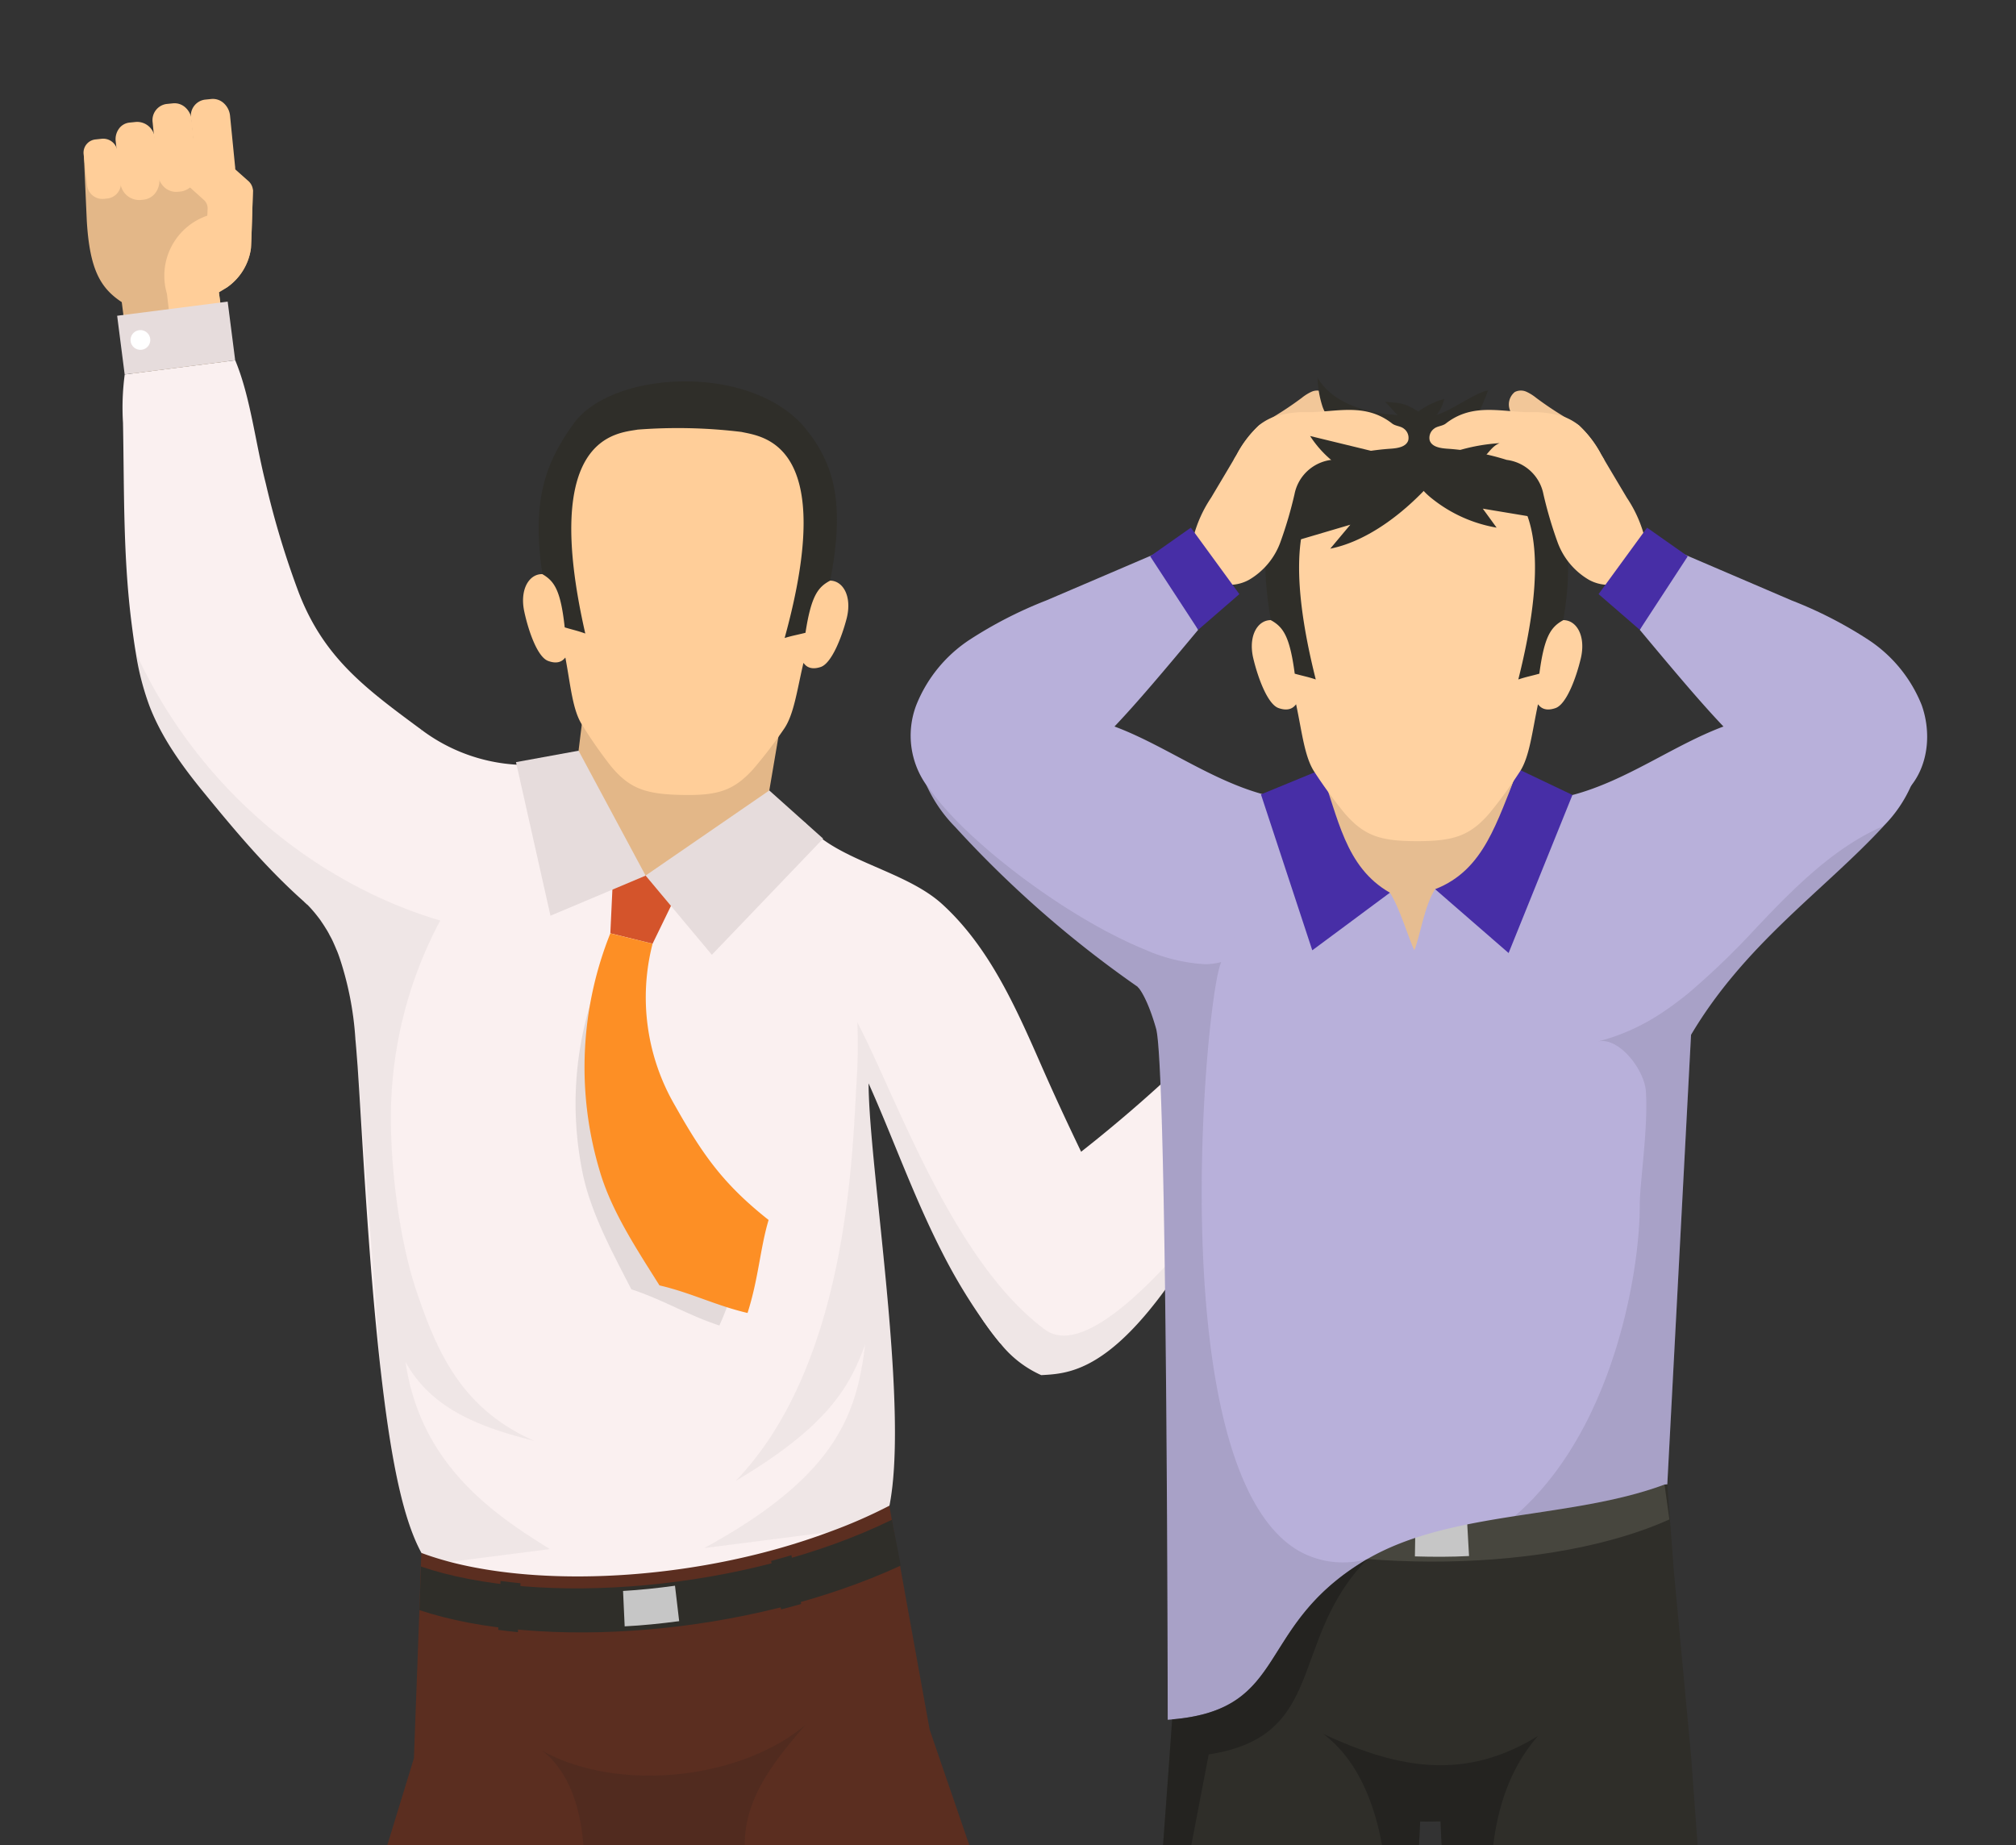 <svg xmlns="http://www.w3.org/2000/svg" xmlns:xlink="http://www.w3.org/1999/xlink" width="295" height="270" viewBox="0 0 295 270">
  <rect x="0" y="0" width="295" height="270" fill="#333333" stroke="none"/>
  <defs>
    <clipPath id="clip-path">
      <rect id="Rectángulo_41681" data-name="Rectángulo 41681" width="295" height="270" transform="translate(915 2778)" fill="#fff" stroke="#707070" stroke-width="1"/>
    </clipPath>
  </defs>
  <g id="Enmascarar_grupo_202" data-name="Enmascarar grupo 202" transform="translate(-915 -2778)" clip-path="url(#clip-path)">
    <g id="Grupo_106899" data-name="Grupo 106899" transform="translate(234.796 2690.868)">
      <g id="Grupo_106888" data-name="Grupo 106888" transform="translate(692.426 101.604)">
        <g id="Grupo_106881" data-name="Grupo 106881" transform="translate(14.27 414.86)">
          <path id="Trazado_220421" data-name="Trazado 220421" d="M722.943,340.974l.041.474.163,1.523v.02l.35,2.924.145,1.318c.6.039,1.194.061,1.791.122,1.255.063,2.512.1,3.726.1a17.485,17.485,0,0,0,7.925-1.525l.022-3.109-7.536-.988-1.3-.163-.742-.1-4.425-.555Z" transform="translate(-682.409 -325.961)" fill="#2f2e29"/>
          <g id="Grupo_106880" data-name="Grupo 106880">
            <path id="Trazado_220422" data-name="Trazado 220422" d="M700.383,343.542v.02l.289,3.933c8.151,3.066,21.43,3.294,38.907.1.618-.1,1.236-.226,1.873-.35,1.031-.185,2.079-.392,3.13-.618.144-.02.268-.061.411-.083,3.233-.679,6.567-1.482,10.068-2.388l-.022-.144-.144-1.893-.1-1.318c-.022-.1-.022-.226-.041-.35l-.041-.514V339.9l-.041-.6h-.041l-4.3.331-1.214.1-1.832.144-1.442.124-4.24.329Z" transform="translate(-700.364 -327.293)" fill="#2f2e29"/>
            <path id="Trazado_220423" data-name="Trazado 220423" d="M754.8,346.121a25.662,25.662,0,0,1-7.268,2.376c-1.927.426-4.087.81-6.411,1.139-.207.025-.411.065-.616.092-15.378,2.151-37,2.466-40.125-.858-.2-2.7,4.184-5.616,12.126-8.753.779-.3,1.588-.607,2.449-.928.6-.216,1.218-.431,1.861-.673.823-.282,1.67-.576,2.546-.873h.013c.589-.2,1.219-.4,1.835-.6h.013c.862-.282,1.751-.549,2.669-.846q1.6-.5,3.285-1.006c1.189-.348,2.406-.7,3.665-1.058,5.98-1.7,10.473-1.839,13.843-1.054a12.04,12.04,0,0,1,8.728,7.219,17.265,17.265,0,0,1,1.219,4.324c.065.424.1.806.142,1.148C754.786,345.889,754.786,346.011,754.8,346.121Z" transform="translate(-700.372 -332.614)" fill="#2f2e29"/>
          </g>
        </g>
        <g id="Grupo_106883" data-name="Grupo 106883" transform="translate(139.74 412.381)">
          <path id="Trazado_220424" data-name="Trazado 220424" d="M770.41,343.03l.393,3.069c2.828.925,6.181.81,9.64.354,1.7-.217,3.423-.521,5.109-.817.093-.013.172-.036.268-.048l-.007-1.34.009-2.164.009-.8.007-1.546-.005-.465-.185.05-7.034,1.708-1.035.257-.77.18Z" transform="translate(-770.103 -324.833)" fill="#2f2e29"/>
          <g id="Grupo_106882" data-name="Grupo 106882">
            <path id="Trazado_220425" data-name="Trazado 220425" d="M770.546,343.858c3.083.659,6.048,1.169,8.85,1.562.643.1,1.268.181,1.893.251a35.163,35.163,0,0,0,4.4.792c5.266.612,14.866.67,26.674-4.276l-.246-3.951-31.8.566-3.918.077-3.577.061-2.539.052-.041,0,.077,1.14a1.354,1.354,0,0,0,.014.217c.007.054,0,.1,0,.137Z" transform="translate(-770.239 -325.66)" fill="#2f2e29"/>
            <path id="Trazado_220426" data-name="Trazado 220426" d="M770.316,346.064a16.8,16.8,0,0,0,5.829,1.7c.251.038.517.084.781.106.295.059.6.088.905.131,1.056.124,2.178.228,3.337.3.153.007.318.027.483.034,1.379.083,2.823.131,4.288.149,11.3.169,24.415-1.51,26.158-4.675-.181-2.7-3.881-5.2-10.3-7.578-.63-.219-1.289-.451-1.993-.7-.2-.07-.413-.126-.612-.2-.287-.1-.587-.2-.887-.3-.655-.2-1.34-.417-2.036-.628l-.014,0c-.471-.145-.968-.287-1.465-.443l-.015,0c-.7-.2-1.4-.383-2.128-.591-.864-.232-1.729-.463-2.634-.69-.948-.248-1.909-.481-2.911-.722-4.772-1.142-8.212-.866-10.673.23a8.937,8.937,0,0,0-3,2.121,11.95,11.95,0,0,0-2.769,5.844,22.047,22.047,0,0,0-.4,4.4c0,.424.02.8.036,1.144a1.354,1.354,0,0,0,.014.217C770.32,345.982,770.311,346.023,770.316,346.064Z" transform="translate(-770.221 -331.234)" fill="#2f2e29"/>
          </g>
        </g>
        <g id="Grupo_106884" data-name="Grupo 106884">
          <path id="Trazado_220427" data-name="Trazado 220427" d="M713.5,137.468l-14.164,1.812-1.34-10.461c-3.15-2.076-4.687-4.8-5.115-11.856l-.42-9.394c7.031-1.191,12.316-2.119,20.069-2.793l1.047,8.18,3.619-.56v.009c-.016.354-.23,7.974-.3,8.572a8.317,8.317,0,0,1-3.525,5.7l-1.16.7Z" transform="translate(-692.401 -99.079)" fill="#e3b788"/>
          <path id="Trazado_220428" data-name="Trazado 220428" d="M698.81,112.282a3.068,3.068,0,0,0,.981,1.979,2.528,2.528,0,0,0,1.954.659l.478-.05a2.735,2.735,0,0,0,2.284-3.1l-.727-7.336a2.859,2.859,0,0,0-.916-1.846,2.353,2.353,0,0,0-1.823-.616l-.984.1a2.385,2.385,0,0,0-1.992,2.7Z" transform="translate(-687.95 -101.324)" fill="#ffce99"/>
          <path id="Trazado_220429" data-name="Trazado 220429" d="M701.934,111.93a3.073,3.073,0,0,0,.982,1.977,2.519,2.519,0,0,0,1.952.661l.48-.052a2.735,2.735,0,0,0,2.284-3.1l-.727-7.336a2.865,2.865,0,0,0-.918-1.846,2.348,2.348,0,0,0-1.823-.616l-.982.1a2.384,2.384,0,0,0-1.992,2.7Z" transform="translate(-685.463 -101.604)" fill="#ffce99"/>
          <path id="Trazado_220430" data-name="Trazado 220430" d="M695.733,112.32a2.789,2.789,0,0,0,2.936,2.593l.481-.052a2.493,2.493,0,0,0,1.753-1.036,3.022,3.022,0,0,0,.535-2.112l-.655-5.806a2.605,2.605,0,0,0-2.744-2.421l-.988.1a2.173,2.173,0,0,0-1.528.905,2.622,2.622,0,0,0-.467,1.839Z" transform="translate(-690.348 -100.116)" fill="#ffce99"/>
          <path id="Trazado_220431" data-name="Trazado 220431" d="M692.952,111.685a2.256,2.256,0,0,0,2.507,1.961l.415-.045a2.238,2.238,0,0,0,2.017-2.448l-.5-4.461a2.108,2.108,0,0,0-2.342-1.832l-.857.093a1.949,1.949,0,0,0-1.756,2.135Z" transform="translate(-692.426 -99.022)" fill="#ffce99"/>
          <path id="Trazado_220432" data-name="Trazado 220432" d="M700.074,133.285l-.695-5.926a9.288,9.288,0,0,1,5.908-11.422l.047-1.009a1.649,1.649,0,0,0-.553-1.295l-2.227-2a3.892,3.892,0,0,1-.277-5.522l.409-.449a1.85,1.85,0,0,1,2.6-.129l2.414,2.139,3.588,3.188a2.034,2.034,0,0,1,.677,1.306v.009c-.016.354-.23,7.974-.3,8.572a8.317,8.317,0,0,1-3.525,5.7l-1.16.7.427,2.994-.043.014Z" transform="translate(-687.174 -98.851)" fill="#ffce99"/>
        </g>
        <path id="Trazado_220433" data-name="Trazado 220433" d="M710.43,178.18a3.034,3.034,0,0,1,.3.291.334.334,0,0,0,.077.072,18.608,18.608,0,0,1,1.606,1.848c.2.248.379.5.549.763q.326.474.614.95a9.39,9.39,0,0,1,.548.968,11.036,11.036,0,0,1,.512,1c.154.35.307.688.447,1.038.133.284.235.558.341.846.018.04.025.093.045.131a.42.42,0,0,1,.041.119c.045.131.088.248.131.381a47.049,47.049,0,0,1,2.234,11.565,2.159,2.159,0,0,0,.025.312c.1,1.069.178,2.139.259,3.2.025.311.056.648.072.99.656,9.619,1.5,27.575,3.313,43.754l.016.12c1.582,13.963,3.55,23.892,7.072,28.629,22,5.393,44.241,2.385,66.633-5.792,4.551-12.461-2.255-51.525-2.29-64.631,3.581,7.986,6.6,16.631,10.85,24.9a81.083,81.083,0,0,0,6.111,10.112l.016.011c.7.964,1.424,1.94,2.187,2.881.018.025.032.038.05.063s.047.048.063.074.016.013.018.025l5.328-2.954,14.451-8.035c-3.128-7.113-5.494-11.915-7.974-17.071-1.812-3.778-3.689-7.755-5.971-12.962-3.69-8.41-7.562-17.071-14.351-23.263-4.631-4.226-12.5-5.845-17.5-9.5a13.684,13.684,0,0,1-2.555-2.423l-.031-.025c-1.961-.35-3.9-.663-5.845-.977l-.014,0c-1.3-.2-2.595-.393-3.881-.6-1.762-.295-3.509-.593-5.251-.93l-.04.005a66.267,66.267,0,0,1-13.415-3.771c-1.085-.449-2.15-.957-3.218-1.5-.571-.282-1.13-.594-1.692-.919a47.269,47.269,0,0,1-8.839.228,25.622,25.622,0,0,1-13.869-5.068c-4.6,6.584-9.27,13.641-13.894,20.392C712.614,175.027,711.517,176.618,710.43,178.18Z" transform="translate(-678.098 -60.676)" fill="#faf0f0"/>
        <path id="Trazado_220434" data-name="Trazado 220434" d="M731.58,175.484l27.291,4.719,4.49-26.407-28.676-3.515Z" transform="translate(-661.266 -62.863)" fill="#e3b788"/>
        <path id="Trazado_220435" data-name="Trazado 220435" d="M738.853,169.841c1.771.611,3.159.467,4.932,1.079-3.067,8.419-1.345,17.179,2.11,24.81s6.106,12.118,12.327,17.926c-1.753,4.028-2.426,8.241-4.667,13.135-4.678-1.543-8.2-3.762-12.88-5.3-3-5.833-6.156-11.644-7.246-17.623A50.446,50.446,0,0,1,738.853,169.841Z" transform="translate(-660.515 -47.297)" fill="#1d1d1b" opacity="0.1"/>
        <path id="Trazado_220436" data-name="Trazado 220436" d="M696.95,161.6c.178,1.383.365,2.766.6,4.141a39.715,39.715,0,0,0,1.983,7.72c1.791,4.687,4.793,8.819,7.97,12.7,4.757,5.817,9.373,11.323,15.015,16.278a.725.725,0,0,0,.083.081c1.223-1.51,2.439-3.083,3.64-4.684A138.168,138.168,0,0,0,739.4,177.012c-8.229-6.081-14.265-10.491-17.978-20.024a127.71,127.71,0,0,1-4.858-16.057c-1.548-6.084-2.25-12.7-4.472-18.027l-16.17,2.069a36.62,36.62,0,0,0-.253,7.085C695.862,142.1,695.666,151.642,696.95,161.6Z" transform="translate(-689.893 -84.651)" fill="#faf0f0"/>
        <rect id="Rectángulo_41677" data-name="Rectángulo 41677" width="16.304" height="8.654" transform="translate(4.921 31.734) rotate(-7.294)" fill="#e6dcdc"/>
        <path id="Trazado_220437" data-name="Trazado 220437" d="M696.27,122.07a1.443,1.443,0,1,0,1.248-1.614A1.442,1.442,0,0,0,696.27,122.07Z" transform="translate(-689.377 -86.61)" fill="#fff"/>
        <g id="Grupo_106885" data-name="Grupo 106885" transform="translate(64.318 41.338)">
          <path id="Trazado_220438" data-name="Trazado 220438" d="M752.715,125.968c11.822.295,21.024,8.344,19.742,22.328a36.611,36.611,0,0,1-.744,4.795c2.674-1.412,4.9,1.255,3.863,5.213-.733,2.789-2.209,6.523-3.782,7.045-1.886.625-2.421-.553-2.527-.593-.95,4.025-1.392,7.631-2.9,9.737a68.027,68.027,0,0,1-4.421,5.77c-2.873,3.184-5.2,3.926-10.513,3.807l-.029,0h-.031c-5.308-.119-7.6-.966-10.33-4.276a68.37,68.37,0,0,1-4.157-5.964c-1.408-2.171-1.686-5.793-2.455-9.857-.109.036-.695,1.189-2.55.478-1.548-.593-2.857-4.387-3.462-7.209-.862-4,1.487-6.564,4.093-5.032a36.624,36.624,0,0,1-.526-4.824C731.337,133.357,740.893,125.73,752.715,125.968Z" transform="translate(-728.241 -123.556)" fill="#ffce99"/>
          <path id="Trazado_220439" data-name="Trazado 220439" d="M768.612,131.591c4.389,5.422,5.646,11.352,3.559,22.186-1.807.948-2.784,2.247-3.617,7.634-1.3.329-1.862.4-3.049.763,7.895-28.64-3.263-29.468-6.314-30.154A76.991,76.991,0,0,0,744,131.679c-3.08.548-14.265.873-7.667,29.84-1.169-.422-1.728-.515-3.01-.9-.591-5.42-1.508-6.761-3.27-7.79-1.6-10.917.492-16.333,4.554-22C740.245,122.955,760.768,121.9,768.612,131.591Z" transform="translate(-727.229 -124.623)" fill="#2f2e29"/>
        </g>
        <path id="Trazado_220440" data-name="Trazado 220440" d="M696.693,146.754a39.522,39.522,0,0,0,1.975,7.726c1.789,4.685,4.795,8.816,7.975,12.706,4.754,5.811,9.373,11.323,15.017,16.281a.334.334,0,0,0,.077.072,18.608,18.608,0,0,1,1.606,1.848c.2.248.379.5.549.763q.326.474.614.95c.19.316.368.636.548.968s.347.668.512,1c.154.35.307.688.447,1.038.118.286.235.558.341.846.018.04.025.093.045.131s.023.079.041.119c.045.131.088.248.131.381a49.719,49.719,0,0,1,2.234,11.565,2.159,2.159,0,0,0,.025.312c.1,1.069.178,2.139.259,3.2.025.311.056.648.072.99.722,9.391,2.065,26.5,3.272,43.1.015.217.029.435.041.652l.016.12c1.582,13.963,3.55,23.892,7.072,28.629l17.72-2.268c-8.379-5.168-18.973-12.449-21.134-27.4,3.883,7.14,11.506,9.708,18.817,11.553-10.759-4.728-14.259-13.257-17.145-21.689-2.645-7.722-3.994-19.018-3.795-27.187a61.3,61.3,0,0,1,7.2-27.252,67.99,67.99,0,0,1-15.847-7.047c-.251-.145-.487-.278-.74-.438A73.427,73.427,0,0,1,696.693,146.754Z" transform="translate(-689.031 -65.671)" fill="#1d1d1b" opacity="0.05"/>
        <path id="Trazado_220441" data-name="Trazado 220441" d="M735.352,173.715l6.182,1.518,4.376-9-10.122-1.814Z" transform="translate(-658.264 -51.611)" fill="#d4542b"/>
        <path id="Trazado_220442" data-name="Trazado 220442" d="M747.921,182l16.282-17-7.879-7.048-18.1,12.455Z" transform="translate(-655.976 -56.754)" fill="#e6dcdc"/>
        <path id="Trazado_220443" data-name="Trazado 220443" d="M732.71,178.863l-5.045-22.475,9.156-1.672,9.813,18.28Z" transform="translate(-664.382 -59.335)" fill="#e6dcdc"/>
        <path id="Trazado_220444" data-name="Trazado 220444" d="M737.026,169.6c1.76.436,4.422,1.083,6.181,1.519a31.471,31.471,0,0,0,3.29,23.7c4.113,7.3,7.121,11.524,13.688,16.723-1.254,4.206-1.453,8.487-3.082,13.609-4.641-1.083-8.247-2.956-12.887-4.037-3.486-5.542-7.121-11.048-8.794-16.924A52.762,52.762,0,0,1,737.026,169.6Z" transform="translate(-659.938 -47.492)" fill="#fd8f25"/>
        <g id="Grupo_106886" data-name="Grupo 106886" transform="translate(159.325 113.103)">
          <path id="Trazado_220445" data-name="Trazado 220445" d="M781.145,193.555l10.843,8.018,5.923-8.008c3.554-.26,6.077-1.8,9.68-7.419l4.675-7.553c-5.249-4.22-9.179-7.42-15.259-11.547l-4.633,6.262-2.724-2.13-.005.007c-.149.3-3.484,6.681-3.7,7.209a7.852,7.852,0,0,0,.28,6.323l.632,1.115Z" transform="translate(-781.145 -162.624)" fill="#e3b788"/>
          <path id="Trazado_220446" data-name="Trazado 220446" d="M795.091,176.237a2.9,2.9,0,0,1-1.72,1.18,2.38,2.38,0,0,1-1.914-.357l-.37-.262a2.581,2.581,0,0,1-.454-3.61l3.978-5.713a2.705,2.705,0,0,1,1.607-1.1,2.22,2.22,0,0,1,1.787.332l.763.539a2.253,2.253,0,0,1,.4,3.148Z" transform="translate(-774.015 -163.207)" fill="#ffce99"/>
          <path id="Trazado_220447" data-name="Trazado 220447" d="M792.677,174.506a2.9,2.9,0,0,1-1.72,1.18,2.38,2.38,0,0,1-1.914-.357l-.37-.26a2.583,2.583,0,0,1-.454-3.611l3.978-5.713a2.719,2.719,0,0,1,1.607-1.1,2.227,2.227,0,0,1,1.787.332l.763.539a2.252,2.252,0,0,1,.4,3.148Z" transform="translate(-775.936 -164.584)" fill="#ffce99"/>
          <path id="Trazado_220448" data-name="Trazado 220448" d="M797.281,177.69a2.636,2.636,0,0,1-3.617.785l-.374-.264a2.362,2.362,0,0,1-.968-1.663,2.854,2.854,0,0,1,.532-1.986l3.216-4.486a2.462,2.462,0,0,1,3.376-.733l.769.542a2.051,2.051,0,0,1,.842,1.449,2.491,2.491,0,0,1-.462,1.733Z" transform="translate(-772.263 -161.11)" fill="#ffce99"/>
          <path id="Trazado_220449" data-name="Trazado 220449" d="M799.054,178.363a2.132,2.132,0,0,1-2.97.463l-.323-.23a2.115,2.115,0,0,1-.533-2.947l2.466-3.45a1.99,1.99,0,0,1,2.773-.431l.664.471a1.842,1.842,0,0,1,.465,2.57Z" transform="translate(-770.241 -159.167)" fill="#ffce99"/>
          <path id="Trazado_220450" data-name="Trazado 220450" d="M787.96,193.317l3.3-4.565a8.777,8.777,0,0,0,.39-12.142l.426-.853a1.561,1.561,0,0,1,1.052-.814l2.757-.618a3.676,3.676,0,0,0,2.771-4.427l-.129-.559a1.748,1.748,0,0,0-2.083-1.306l-2.978.652-4.425.975a1.922,1.922,0,0,0-1.16.763l-.005.007c-.149.3-3.484,6.681-3.7,7.209a7.852,7.852,0,0,0,.28,6.323l.632,1.115-1.731,2.272.029.031Z" transform="translate(-779.381 -161.871)" fill="#ffce99"/>
        </g>
        <path id="Trazado_220451" data-name="Trazado 220451" d="M762.06,204.836a108.614,108.614,0,0,0,6.786,12.284l.016.011a34.2,34.2,0,0,0,2.3,3.021l.018.022h0a15.948,15.948,0,0,0,5.969,4.628c4.729-.262,12.5-.532,26.1-25.264,1.476-2.679,3.013-5.641,4.621-8.911l-.7-.528-2.313-1.7-8.527-6.312-.831-.62-.013,0c-2.52,2.347-7.178,6.474-12.5,10.646-5.749,4.5-12.266,9.069-17.691,11.488A26.266,26.266,0,0,1,762.06,204.836Z" transform="translate(-637.008 -38.048)" fill="#faf0f0"/>
        <rect id="Rectángulo_41678" data-name="Rectángulo 41678" width="8.174" height="15.399" transform="matrix(0.595, -0.804, 0.804, 0.595, 158.487, 143.412)" fill="#e6dcdc"/>
        <path id="Trazado_220452" data-name="Trazado 220452" d="M789.506,185.068a1.362,1.362,0,1,1-.286-1.905A1.362,1.362,0,0,1,789.506,185.068Z" transform="translate(-617.121 -36.908)" fill="#fff"/>
        <path id="Trazado_220453" data-name="Trazado 220453" d="M743,253.777l26.351-3.373c4.551-12.461-2.255-51.525-2.29-64.631,3.581,7.986,6.6,16.631,10.85,24.9a81.083,81.083,0,0,0,6.111,10.112l.016.011c.724,1.058,1.478,2.042,2.238,2.943.016.025.047.048.063.074s.016.013.018.025a16.028,16.028,0,0,0,5.971,4.628c4.729-.262,12.5-.532,26.1-25.264-7.717,9.746-19.537,23.057-25.582,18.589-.393-.293-.772-.585-1.156-.907-4.247-3.466-7.947-8.3-11.213-13.618-6.551-10.658-11.307-23.229-15.06-30.413a84.952,84.952,0,0,1-.119,8.8c-.628,10.276-1.208,41.143-17.68,58.293,13.2-7.85,16.588-13.469,18.943-19.984C765.315,234.087,762.494,243.152,743,253.777Z" transform="translate(-652.18 -41.715)" fill="#1d1d1b" opacity="0.05"/>
        <path id="Trazado_220454" data-name="Trazado 220454" d="M708.3,317.968s4.962,100.544,6.424,111.763c.083.679.144,1.029.2,1.029,1.113.022,2.184.041,3.213.083h.02a55.288,55.288,0,0,1,21.636,4.736c.452.185.907.39,1.379.618.535.246,1.07.514,1.627.781.391.185.8.391,1.214.6.72.37,1.462.761,2.2,1.151.37.206.72.391,1.09.618.413.226.844.474,1.277.722.207.124.433.246.659.37.144.083.309.185.474.268,0,0-5.971-115.427-6.835-114.891-1.07.679,14.843-37.982,20.936-52.64.02-.02.02-.041.02-.083,1.3-3.109,2.121-5.125,2.265-5.434a.061.061,0,0,0,.022-.041l27.5,63.056,24.6,107.543c.474-.268.927-.515,1.379-.761.844-.453,1.668-.927,2.491-1.421,1.009-.576,2-1.153,3.006-1.749,7.183-4.22,14.369-8.194,23.386-7.411a10.894,10.894,0,0,1,1.153.122s-20.69-107.686-21.78-108.241c-.433-.206-24.251-69.747-24.251-69.747s-2.326-12.824-4.055-22.439c-.1-.514-.185-1.029-.268-1.523-.37-1.956-.679-3.726-.927-5.147-.1-.535-.185-1.049-.287-1.605-.226-1.236-.35-1.975-.35-2.058-.022,0-.022.02-.041.02a74.014,74.014,0,0,1-8.832,3.85c-18.3,6.813-40.575,8.234-55.418,4.364-1.462-.391-2.861-.822-4.179-1.316h-.022l-.081,2-.206,6.382-.061,1.647-.742,20.009Z" transform="translate(-679.79 -10.378)" fill="#5b2e20"/>
        <g id="Grupo_106887" data-name="Grupo 106887" transform="translate(49.15 207.915)">
          <path id="Trazado_220455" data-name="Trazado 220455" d="M719.795,230.605c17.741,5.914,48.037,3.822,70.432-6.517-.627-3.409-.961-4.834-1.282-6.709-21.512,10.5-51.676,12.745-68.921,6.849Z" transform="translate(-719.795 -217.379)" fill="#2f2e29"/>
          <path id="Trazado_220456" data-name="Trazado 220456" d="M736.388,223.521c2.5-.14,5.045-.415,7.6-.765l.612,5.185c-2.679.356-5.352.629-7.974.761Z" transform="translate(-706.589 -213.1)" fill="#c6c6c6"/>
          <path id="Trazado_220457" data-name="Trazado 220457" d="M748.452,221.107c1-.257,1.981-.553,2.97-.837l1.426,7.133c-.977.271-1.95.555-2.936.8Z" transform="translate(-696.988 -215.078)" fill="#2f2e29"/>
          <path id="Trazado_220458" data-name="Trazado 220458" d="M729.479,222.7l-.383,7.162c-.98-.093-1.927-.219-2.88-.339l.343-7.151C727.525,222.487,728.484,222.611,729.479,222.7Z" transform="translate(-714.685 -213.407)" fill="#2f2e29"/>
        </g>
        <path id="Trazado_220459" data-name="Trazado 220459" d="M728.918,430.277a19.8,19.8,0,0,1-.35,2.121,11.622,11.622,0,0,1,2.471.124A17.485,17.485,0,0,0,738.964,431l.022-3.109-.022-.144-.144-1.893c.207.124.433.246.659.37.144.083.309.185.474.268,0,0-5.971-115.427-6.835-114.891-1.07.679,14.843-37.982,20.936-52.64.02-.02.02-.041.02-.083a23.112,23.112,0,0,1,2.265-5.434.061.061,0,0,0,.022-.041l27.5,63.056L808.464,424c.474-.268.927-.515,1.379-.761.021.061,0,.1.021.144l.2,3.357.392,3.067c2.821.927,6.176.823,9.635.37-.411-.618-.8-1.236-1.174-1.873a31.235,31.235,0,0,1-1.543-2.985,1.91,1.91,0,0,1-.144-.309c-.474-1.051-.927-2.141-1.318-3.254-.207-.533-.411-1.11-.577-1.686-.927-2.719-1.668-5.5-2.326-8.194-.021-.083-.021-.165-.041-.246q-5.59-22.822-10.973-45.661c-4.138-17.518-8.214-35.45-6.361-53.36-6.733-3.046-10.109-10.477-12.909-17.312q-6.177-14.977-12.311-29.953c-2.1-5.167-4.261-10.644-3.459-16.139.866-5.828,4.86-10.644,8.708-15.11-9.674,8.11-27.545,9.9-38.559,3.766,5.456,4.138,10.685,16.181-.2,47.328-2.821,8.071-9.346,20.3-16.324,25.239,13.318,31.621,12.391,76.211,10.333,101.8-.287,3.417-.6,6.485-.885,9.141-.083.822-.185,1.625-.268,2.367-.124,1.07-.226,2.038-.35,2.9a6.915,6.915,0,0,1-.083.7C729.186,428.506,729.042,429.5,728.918,430.277Z" transform="translate(-670.019 3.836)" fill="#1d1d1b" opacity="0.15"/>
      </g>
      <g id="Grupo_106898" data-name="Grupo 106898" transform="translate(813.474 142.397)">
        <g id="Grupo_106897" data-name="Grupo 106897">
          <g id="Grupo_106893" data-name="Grupo 106893" transform="translate(14.867 160.829)">
            <g id="Grupo_106891" data-name="Grupo 106891" transform="translate(0 1.112)">
              <g id="Grupo_106889" data-name="Grupo 106889" transform="translate(0 213.832)">
                <path id="Trazado_220460" data-name="Trazado 220460" d="M812.887,335.417c.991.316,2.421.923,2.306,12.314H768.109C768.109,332.265,801.593,331.82,812.887,335.417Z" transform="translate(-768.109 -333.564)" fill="#16191e"/>
                <rect id="Rectángulo_41679" data-name="Rectángulo 41679" width="47.083" height="4.718" transform="translate(0.001 12.858)" fill="#16191e"/>
              </g>
              <g id="Grupo_106890" data-name="Grupo 106890" transform="translate(75.238 213.832)">
                <path id="Trazado_220461" data-name="Trazado 220461" d="M812.315,335.417c-.99.316-2.419.923-2.3,12.314h47.084C857.095,332.265,823.611,331.82,812.315,335.417Z" transform="translate(-810.004 -333.564)" fill="#16191e"/>
                <rect id="Rectángulo_41680" data-name="Rectángulo 41680" width="47.084" height="4.718" transform="translate(0.006 12.858)" fill="#16191e"/>
              </g>
              <path id="Trazado_220462" data-name="Trazado 220462" d="M864.943,327.175V429.292c-6.752-.045-10.885,2.681-15.25,5.244-.483.278-.966.571-1.464.835s-.982.557-1.494.806c-.542.293-1.1.557-1.685.8q-.749.331-1.539.616c-.278.1-.571.2-.864.293s-.6.176-.894.264-.614.162-.937.233l-.176.045c-.293.059-.6.131-.923.176s-.673.117-1.025.145a4.612,4.612,0,0,1-.643.074,13.3,13.3,0,0,1-1.349.1c-.366.014-.747.031-1.142.031H835.5v-.045c-.2-.966-.381-1.977-.557-3.048-.1-.673-.219-1.376-.322-2.094s-.19-1.451-.293-2.212c-.045-.307-.088-.63-.119-.952-.088-.6-.16-1.216-.219-1.832s-.131-1.259-.19-1.918q-.2-1.934-.4-3.956c-.176-2.02-.352-4.086-.5-6.2-.088-1.3-.19-2.622-.278-3.954-.043-.821-.088-1.641-.145-2.462s-.1-1.656-.147-2.475c-.131-2.139-.219-4.292-.321-6.431v-.162c-.074-2.182-.176-4.337-.278-6.445-.059-1.421-.1-2.812-.147-4.161-.058-1.392-.1-2.724-.16-4.014q-.024-.989-.045-1.934c-.029-.629-.043-1.245-.074-1.861-.029-1.23-.074-2.417-.1-3.545s-.074-2.225-.1-3.25c-.073-2.257-.131-4.63-.145-7.047-.045-4.042,0-8.263.131-12.481.029-1.011.074-2.036.117-3.062.147-4.028.4-8.027.718-11.82.057-.7.117-1.408.19-2.11s.131-1.377.2-2.051.147-1.349.219-2.008c.059-.571.133-1.128.207-1.67.088-.747.19-1.464.293-2.168.2-1.406.424-2.753.659-4.028-.25-.776-.5-1.582-.747-2.4-.133-.409-.25-.835-.366-1.259-.25-.849-.483-1.715-.733-2.608-.2-.747-.4-1.494-.6-2.272-.162-.614-.309-1.245-.469-1.875-.454-1.9-.923-3.866-1.363-5.874s-.878-4.087-1.289-6.181q-.264-1.363-.526-2.769c-.192-1.011-.383-2.036-.557-3.06q-.706-3.957-1.3-7.941c-.147-.878-.278-1.773-.4-2.651-.4-2.667-.747-5.332-1.04-7.925-.131-1.011-.233-2.008-.336-3s-.207-1.977-.295-2.945c-.174-1.86-.321-3.676-.438-5.434-.133-1.905-.235-3.75-.293-5.522a3.878,3.878,0,0,0-.454-.016c-.557,0-1.334.031-2.051.016h-.483c-.016.541-.045,1.1-.074,1.654,0,.25-.014.5-.031.747-.19,3.721-.512,7.735-.966,11.91-.074.792-.162,1.582-.264,2.388-.1.849-.2,1.713-.307,2.577-.293,2.3-.616,4.63-.952,6.973-.074.542-.147,1.07-.25,1.627-.131.819-.264,1.64-.409,2.46-.352,2.27-.747,4.527-1.158,6.752q-.2,1.056-.4,2.11c-.4,2.11-.821,4.19-1.261,6.241-.278,1.363-.585,2.7-.878,4.014-.338,1.508-.688,2.974-1.054,4.409s-.718,2.812-1.085,4.161-.733,2.636-1.114,3.883c-.176.614-.366,1.23-.557,1.816.6,3.281,1.1,7.031,1.494,11.061.2,2.094.4,4.262.542,6.488.293,4.351.5,8.877.616,13.39.088,3.471.117,6.943.088,10.283,0,.6-.016,1.216-.03,1.817-.029,1.844-.057,3.662-.131,5.406-.088,2.577-.176,5.508-.278,8.656q-.067,1.913-.133,3.911c-.014.176-.014.338-.014.514-.072,2.006-.146,4.1-.234,6.226-.514,12.919-1.3,27.437-2.812,38.027-.059.426-.119.866-.19,1.275-.059.426-.119.835-.19,1.245-.192,1.085-.366,2.124-.573,3.092h-.014c-6.255,0-10.328-2.184-14.223-4.468-4.351-2.564-8.467-5.246-15.177-5.2V327.175l1.846-25.065,3.383-46.232.5-6.988.1-1.523,2.7-29.694.264-3.179.25.031H787l3.443.2h.043l4.1.233.323.016,7.076.453,10.576.659,7.09.426,1.787-.131,1.8.131,6.153-.381,7.939-.483h.014c.014,0,.014,0,.014-.014l2.241-.133,12.731-.8h.057l.894-.045,2.446-.131c.117,0,.264-.031.4-.031l.221,2.974.717,9.552,2.55,27.392Z" transform="translate(-760.283 -214.494)" fill="#2f2e29"/>
            </g>
            <g id="Grupo_106892" data-name="Grupo 106892" transform="translate(26.185)">
              <path id="Trazado_220463" data-name="Trazado 220463" d="M852.647,220.128c-16.863,7.6-46.883,8.584-69.957.659.276-3.418.462-4.852.589-6.731,22.222,8.171,52.126,7.352,68.5-.181Z" transform="translate(-782.69 -213.875)" fill="#47463e"/>
              <path id="Trazado_220464" data-name="Trazado 220464" d="M808.544,217.486c-2.475.113-5.005.1-7.55.009l-.084,5.163c2.674.081,5.33.083,7.922-.052Z" transform="translate(-768.19 -211.001)" fill="#c6c6c6"/>
            </g>
            <path id="Trazado_220465" data-name="Trazado 220465" d="M842.968,418.369c-3.852,2.261-7.907,4.414-14.132,4.414h-.047c-.2-.968-.39-2.013-.562-3.089-.233-1.358-.436-2.793-.623-4.3-.2-1.514-.375-3.073-.546-4.711-.625-5.865-1.078-12.433-1.435-19.031-.126-2.2-.235-4.4-.329-6.584-.11-2.184-.2-4.351-.28-6.458-.063-1.419-.11-2.807-.156-4.165s-.093-2.714-.14-4.008c-.047-1.311-.079-2.575-.126-3.791-.031-1.232-.077-2.417-.108-3.558-.032-1.122-.079-2.214-.11-3.243-.063-2.263-.126-4.633-.142-7.051-.124-14.2.734-30.481,2.731-41.4-5.289-16.567-10.093-44.846-10.748-63.737-.609-.016-1.967.047-2.979,0a244.266,244.266,0,0,1-2.606,26.268c-.077.546-.154,1.076-.25,1.624-2.028,13.149-4.881,26.392-7.907,35.845,2,10.888,2.854,27.08,2.73,41.227v.016c-.016,2.48-.063,4.9-.142,7.207-.56,16.471-1.279,47.373-4.414,62.941h-.031c-6.255,0-10.326-2.184-14.227-4.461,9.563-18.221,14.74-42.555,14.773-65.719.016-16.924-2.714-33.225-8.5-46.078,5.476-.124,12.136-14.976,14.756-31.431.077-.532.156-1.061.234-1.591,2.153-15.335.672-31.7-8.625-38.686,11.528,5.413,21.121,6.707,31.478.3-16.784,18.953,1.544,61.257,7.036,75.467C826.372,329.44,826.122,387.342,842.968,418.369Z" transform="translate(-753.559 -197.208)" fill="#1d1d1b" opacity="0.6"/>
          </g>
          <g id="Grupo_106896" data-name="Grupo 106896">
            <path id="Trazado_220466" data-name="Trazado 220466" d="M859.3,192.866v.014l-3.473,65.773c-.131,0-.278.031-.4.031-6.724,2.505-14.414,3.457-21.958,4.628-7.706,1.2-15.279,2.652-21.534,6.271-16.628,9.784-11.206,21.987-28.567,23.466-.219.031-.424.031-.645.059,0,0-.057-95.394-1.7-101.137-1.23-4.321-2.432-5.889-2.681-6.093v-.014a1.9,1.9,0,0,0-.014-.278,10.971,10.971,0,0,1,1.011-5.2c2.505-5.815,9.507-11.705,19.279-15.821h.014c.849-.366,1.7-.717,2.593-1.04q2.877-1.078,6.02-1.918c.1-.031.221-.059.338-.088.528-.147,1.07-.278,1.611-.411a76.708,76.708,0,0,1,21.7-2.006h.014c.366.014.7.043,1.07.057a.7.7,0,0,0,.19.016c2.241.145,4.511.381,6.8.747.659.086,1.318.2,1.977.321a78.922,78.922,0,0,1,15.381,4.335c-.1.806-.147,1.641-.176,2.433-.147,6.591,1.816,13.2,2.724,19.8A44.2,44.2,0,0,1,859.3,192.866Z" transform="translate(-745.121 -96.713)" fill="#b8b0da"/>
            <path id="Trazado_220467" data-name="Trazado 220467" d="M799.958,128.219a1,1,0,0,1-.048.153,7.045,7.045,0,0,1-2.209,3.27,16.4,16.4,0,0,1-3.525,2.209,15.421,15.421,0,0,1-5.768,1.839,7.768,7.768,0,0,1-2.274-.176c.162-.266.314-.53.474-.8a16.093,16.093,0,0,1,3.27-4.274c.673-.368,1.349-.763,2.008-1.173a50.006,50.006,0,0,0,4.242-2.843,6.575,6.575,0,0,1,1.453-.9,1.969,1.969,0,0,1,1.663.056A2.331,2.331,0,0,1,799.958,128.219Z" transform="translate(-738.897 -123.48)" fill="#f2c799"/>
            <path id="Trazado_220468" data-name="Trazado 220468" d="M792.973,124.319a15.313,15.313,0,0,0,.7,4.13,5.171,5.171,0,0,0,2.683,3.082c1.293.541,7.577-.542,8.361-1.7C801.151,129.55,795.462,128.546,792.973,124.319Z" transform="translate(-733.454 -124.319)" fill="#2f2e29"/>
            <path id="Trazado_220469" data-name="Trazado 220469" d="M865.179,162.925c0,.014,0,.029-.014.029a19.473,19.473,0,0,1-4,5.874.014.014,0,0,1-.014.014c-.014.029-.045.045-.059.074a.358.358,0,0,1-.074.088c-8.642,9.317-20.171,17.109-28.051,30.4v.014h-.016a22.5,22.5,0,0,1-4.628-2.974l-.014-.014c-6.885-5.641-12.876-15.791-15.983-23.043-.074-.147-.131-.307-.19-.454v-.014a6.739,6.739,0,0,1-.63-3.971,6.287,6.287,0,0,1,1.13-2.489,5.593,5.593,0,0,1,.659-.778,5.19,5.19,0,0,1,2.313-1.361c7.911-2.081,14.841-7.325,22.091-10.021h.016c7.28-2.7,13.593-4.966,20.889-2.329,3.076,1.1,6.167,3.15,6.988,6.314A7.33,7.33,0,0,1,865.179,162.925Z" transform="translate(-718.785 -103.247)" fill="#b8b0da"/>
            <path id="Trazado_220470" data-name="Trazado 220470" d="M815.178,170.058v.059a10.185,10.185,0,0,1-.909,3.267c-.176.4-.352.79-.542,1.187a.014.014,0,0,0-.014.014,39.794,39.794,0,0,1-11.587,14.428c-.029.016-.045.045-.074.059a39.045,39.045,0,0,1-7.53,4.556c-.747-.5-1.478-.7-2.211-1.216H792.3V192.4a159.479,159.479,0,0,1-26.733-23.409,20.968,20.968,0,0,1-4.014-5.714,1.427,1.427,0,0,1-.133-.307c0-.014-.014-.029-.029-.043s-.014-.031-.014-.045a7.392,7.392,0,0,1-.366-4.6c.806-3.164,3.911-5.215,6.988-6.314,7.28-2.636,13.623-.366,20.889,2.329,7.1,2.636,13.887,7.72,21.577,9.874.162.059.338.088.514.147a6.185,6.185,0,0,1,4.116,4.628A4.7,4.7,0,0,1,815.178,170.058Z" transform="translate(-759.066 -103.247)" fill="#b8b0da"/>
            <path id="Trazado_220471" data-name="Trazado 220471" d="M793.231,161.327c2.773,9.439,3.7,15.857,10.134,17.978,1.386,2.1,2.825,6.916,3.565,8.423.8-1.834,1.474-6.562,3.053-8.936,9.238-2.209,8.369-8.572,12.194-17.554l-1.119-11.31-26.372.742Z" transform="translate(-733.249 -103.939)" fill="#e6bd91"/>
            <path id="Trazado_220472" data-name="Trazado 220472" d="M822.649,159.987l-9.342,23.134-4.466-3.881-1.895-1.647-4.387-3.814c7.255-2.845,8.974-9.89,12.2-17.553Z" transform="translate(-725.825 -98.926)" fill="#472ea6"/>
            <path id="Trazado_220473" data-name="Trazado 220473" d="M807.237,174.253l-3.585,2.658-1.975,1.471-5.8,4.3-7.512-22.813,8.74-3.592C799.676,163.144,800.624,170.493,807.237,174.253Z" transform="translate(-737.121 -98.887)" fill="#472ea6"/>
            <g id="Grupo_106895" data-name="Grupo 106895" transform="translate(49.439 1.893)">
              <g id="Grupo_106894" data-name="Grupo 106894" transform="translate(0.467 4.459)">
                <path id="Trazado_220474" data-name="Trazado 220474" d="M811.8,129.215c-12.012.029-21.541,7.993-20.559,22.225a36.881,36.881,0,0,0,.645,4.887c-2.683-1.5-5.009,1.162-4.042,5.2.681,2.85,2.094,6.675,3.68,7.241,1.9.679,2.471-.5,2.58-.542.873,4.109,1.237,7.781,2.719,9.954a69.186,69.186,0,0,0,4.357,5.96c2.847,3.3,5.2,4.107,10.588,4.107h.063c5.393,0,7.742-.808,10.588-4.107a69.186,69.186,0,0,0,4.357-5.96c1.482-2.173,1.846-5.846,2.719-9.954.109.038.679,1.221,2.581.542,1.586-.566,3-4.391,3.68-7.241.966-4.042-1.359-6.7-4.042-5.2a36.861,36.861,0,0,0,.645-4.887C833.339,137.208,823.81,129.244,811.8,129.215Z" transform="translate(-787.62 -126.775)" fill="#ffd2a1"/>
                <path id="Trazado_220475" data-name="Trazado 220475" d="M793.645,134.536c-4.581,5.406-5.993,11.4-4.121,22.45,1.812,1.006,2.775,2.345,3.5,7.837,1.313.363,1.882.444,3.078.844-7.361-29.265,3.989-29.852,7.1-30.477a78.087,78.087,0,0,1,15.439,0c3.114.625,14.464,1.212,7.1,30.477,1.2-.4,1.765-.481,3.078-.844.724-5.492,1.686-6.831,3.5-7.837,1.871-11.05-.126-16.6-4.122-22.45C822.652,126.416,801.832,124.877,793.645,134.536Z" transform="translate(-786.743 -127.856)" fill="#2f2e29"/>
              </g>
              <path id="Trazado_220476" data-name="Trazado 220476" d="M815.979,126.6a5.872,5.872,0,0,1-1.081,2.3c1.986-.5,5.984-3.441,7.491-3.527-3.723,10.292-13.8,21.284-23.082,23.131q1.468-1.756,2.94-3.509-7.3,2.155-14.591,4.312,2.478-5.013,4.958-10.026l-5.253,1.9c4.646-8.3,13.4-13.192,21.827-12.194-.449-.413-1.271-1.428-1.869-1.977,2.053.2,2.714.041,4.87,1.428A11.608,11.608,0,0,1,815.979,126.6Z" transform="translate(-787.36 -125.373)" fill="#2f2e29"/>
              <path id="Trazado_220477" data-name="Trazado 220477" d="M803.414,139.025a20.717,20.717,0,0,0,9.516,4.3q-1.01-1.39-2.022-2.778l12.666,2.107a21.609,21.609,0,0,0-4.565-9.707l2.861.1c-4.817-5.247-13.024-6.706-18.734-2.881a5.708,5.708,0,0,0-2.3,4.5C800.79,136.512,802.112,137.983,803.414,139.025Z" transform="translate(-776.64 -123.272)" fill="#2f2e29"/>
            </g>
            <path id="Trazado_220478" data-name="Trazado 220478" d="M814.355,131.4c-.307.957-1.543,1.149-2.546,1.221a37.459,37.459,0,0,0-8.724,1.64,6.273,6.273,0,0,0-5.375,5.021,60.331,60.331,0,0,1-2.063,7.013,10.543,10.543,0,0,1-4.587,5.51,5.893,5.893,0,0,1-6.781-.754,6.333,6.333,0,0,1-1.309-5.713,18.782,18.782,0,0,1,2.523-5.526c1.1-1.848,2.209-3.7,3.3-5.551.162-.266.314-.53.474-.8a16.093,16.093,0,0,1,3.27-4.274,5.943,5.943,0,0,1,.69-.5,7.569,7.569,0,0,1,1.318-.668,14.367,14.367,0,0,1,5.142-.738c.963,0,1.92-.081,2.882-.162,3.206-.264,6.4-.553,9.423,1.816.506.393,1.254.361,1.744.772A1.66,1.66,0,0,1,814.355,131.4Z" transform="translate(-741.556 -122.228)" fill="#ffd2a1"/>
            <path id="Trazado_220479" data-name="Trazado 220479" d="M801.888,150.038c-4.989,5.986-8.893,10.621-12.242,14.146-9.335,9.809-14.493,11.062-27.3,8.782-.025-.009-.057-.009-.081-.018a1.193,1.193,0,0,1-.1-.137.946.946,0,0,1-.088-.111,12.533,12.533,0,0,1-1.431-11.664,20.56,20.56,0,0,1,7.841-9.575,61.775,61.775,0,0,1,11.167-5.72q7.723-3.3,15.423-6.6c.594-.257,1.2-.514,1.792-.77C798.176,140.888,800.57,147.508,801.888,150.038Z" transform="translate(-759.831 -113.139)" fill="#b8b0da"/>
            <path id="Trazado_220480" data-name="Trazado 220480" d="M792.389,146.266l-6.025,5.222-7.025-10.757,5.954-4.189Z" transform="translate(-744.305 -114.592)" fill="#472ea6"/>
            <path id="Trazado_220481" data-name="Trazado 220481" d="M808.7,128.219a1.269,1.269,0,0,0,.049.153,7.057,7.057,0,0,0,2.209,3.27,16.414,16.414,0,0,0,3.527,2.209,15.422,15.422,0,0,0,5.768,1.839,7.767,7.767,0,0,0,2.274-.176c-.162-.266-.314-.53-.474-.8a16.093,16.093,0,0,0-3.27-4.274c-.675-.368-1.349-.763-2.008-1.173a50.026,50.026,0,0,1-4.242-2.843,6.586,6.586,0,0,0-1.455-.9,1.965,1.965,0,0,0-1.661.056A2.335,2.335,0,0,0,808.7,128.219Z" transform="translate(-721.029 -123.48)" fill="#f2c799"/>
            <path id="Trazado_220482" data-name="Trazado 220482" d="M802.139,131.4c.305.957,1.543,1.149,2.547,1.221a37.493,37.493,0,0,1,8.724,1.64,6.266,6.266,0,0,1,5.373,5.021,60.339,60.339,0,0,0,2.065,7.013,10.536,10.536,0,0,0,4.587,5.51,5.89,5.89,0,0,0,6.779-.754,6.324,6.324,0,0,0,1.309-5.713A18.737,18.737,0,0,0,831,139.813c-1.1-1.848-2.209-3.7-3.3-5.551-.162-.266-.314-.53-.474-.8a16.093,16.093,0,0,0-3.27-4.274,5.963,5.963,0,0,0-.691-.5,7.49,7.49,0,0,0-1.316-.668,14.372,14.372,0,0,0-5.142-.738c-.964,0-1.92-.081-2.884-.162-3.206-.264-6.393-.553-9.423,1.816-.506.393-1.254.361-1.742.772A1.661,1.661,0,0,0,802.139,131.4Z" transform="translate(-726.204 -122.228)" fill="#ffd2a1"/>
            <path id="Trazado_220483" data-name="Trazado 220483" d="M858.86,172.948c2.647-3.249,3.033-7.968,1.62-11.914a20.545,20.545,0,0,0-7.841-9.568,61.151,61.151,0,0,0-11.167-5.722l-17.211-7.379c-1.318,2.529-3.71,9.143-5.03,11.671C838.109,172.662,841.365,176.08,858.86,172.948Z" transform="translate(-712.557 -113.14)" fill="#b8b0da"/>
            <path id="Trazado_220484" data-name="Trazado 220484" d="M815.876,146.266l6.025,5.222,7.025-10.757-5.954-4.189Z" transform="translate(-715.227 -114.592)" fill="#472ea6"/>
            <path id="Trazado_220485" data-name="Trazado 220485" d="M796.924,133.679a8.093,8.093,0,0,0,9.364-1.221q-6.958-1.694-13.918-3.385A15.818,15.818,0,0,0,796.924,133.679Z" transform="translate(-733.934 -120.536)" fill="#2f2e29"/>
            <path id="Trazado_220486" data-name="Trazado 220486" d="M803.379,131.378a27.088,27.088,0,0,1,7.97-1.722c-1.32.472-1.911,2.069-3.146,2.733a3.39,3.39,0,0,1-2.525.171A8.327,8.327,0,0,1,803.379,131.378Z" transform="translate(-725.173 -120.072)" fill="#2f2e29"/>
            <path id="Trazado_220487" data-name="Trazado 220487" d="M811.419,220.58C799.8,232.5,805.69,246.492,788.2,249.174l-9.229,48.093,3.383-46.232.5-6.988C800.212,242.567,794.791,230.364,811.419,220.58Z" transform="translate(-744.598 -47.71)" fill="#1d1d1b" opacity="0.6"/>
            <path id="Trazado_220488" data-name="Trazado 220488" d="M825.617,270.743c-16.628,9.784-11.206,21.987-28.567,23.466-.219.031-.424.031-.645.059,0,0-.057-95.394-1.7-101.137-1.23-4.321-2.432-5.889-2.681-6.093v-.014a159.479,159.479,0,0,1-26.733-23.409,20.968,20.968,0,0,1-4.014-5.714.58.58,0,0,0-.045-.145,1.034,1.034,0,0,1-.088-.162c0-.014-.014-.029-.014-.043.074.057.117.057.176.145,5.1,7.661,20.114,19.117,31.715,23.849a25.168,25.168,0,0,0,8.76,2.153,8.592,8.592,0,0,0,2.462-.321c-1.905,3.559-6.959,54.172,3.719,76.906.176.381.352.747.542,1.113,1.86,3.619,4.161,6.445,7,8.115A13.147,13.147,0,0,0,825.617,270.743Z" transform="translate(-758.796 -97.872)" fill="#1d1d1b" opacity="0.1"/>
            <path id="Trazado_220489" data-name="Trazado 220489" d="M863.069,160.837l-.088.088a.358.358,0,0,1-.074.088c-8.642,9.317-20.171,17.109-28.051,30.4v.014L831.383,257.2c-.131,0-.278.031-.4.031-6.724,2.505-14.414,3.457-21.958,4.628.16-.131.321-.264.483-.409.512-.454,1-.909,1.465-1.392h.014c.557-.542,1.1-1.113,1.6-1.7h.014c.014,0,.014,0,.014-.014,11.47-12.8,14.765-33.035,14.737-42.014-.014-3.136,1.261-11.353.894-16.656-.221-3.148-3.926-7.983-7.016-7.28a30.168,30.168,0,0,0,8.965-3.94h.014a50.893,50.893,0,0,0,4.219-3.091,113.292,113.292,0,0,0,10.021-9.655c5.477-5.786,11.382-11.763,18.589-14.853a.014.014,0,0,0,.014-.014Z" transform="translate(-720.675 -95.256)" fill="#1d1d1b" opacity="0.1"/>
          </g>
        </g>
      </g>
    </g>
  </g>
</svg>

